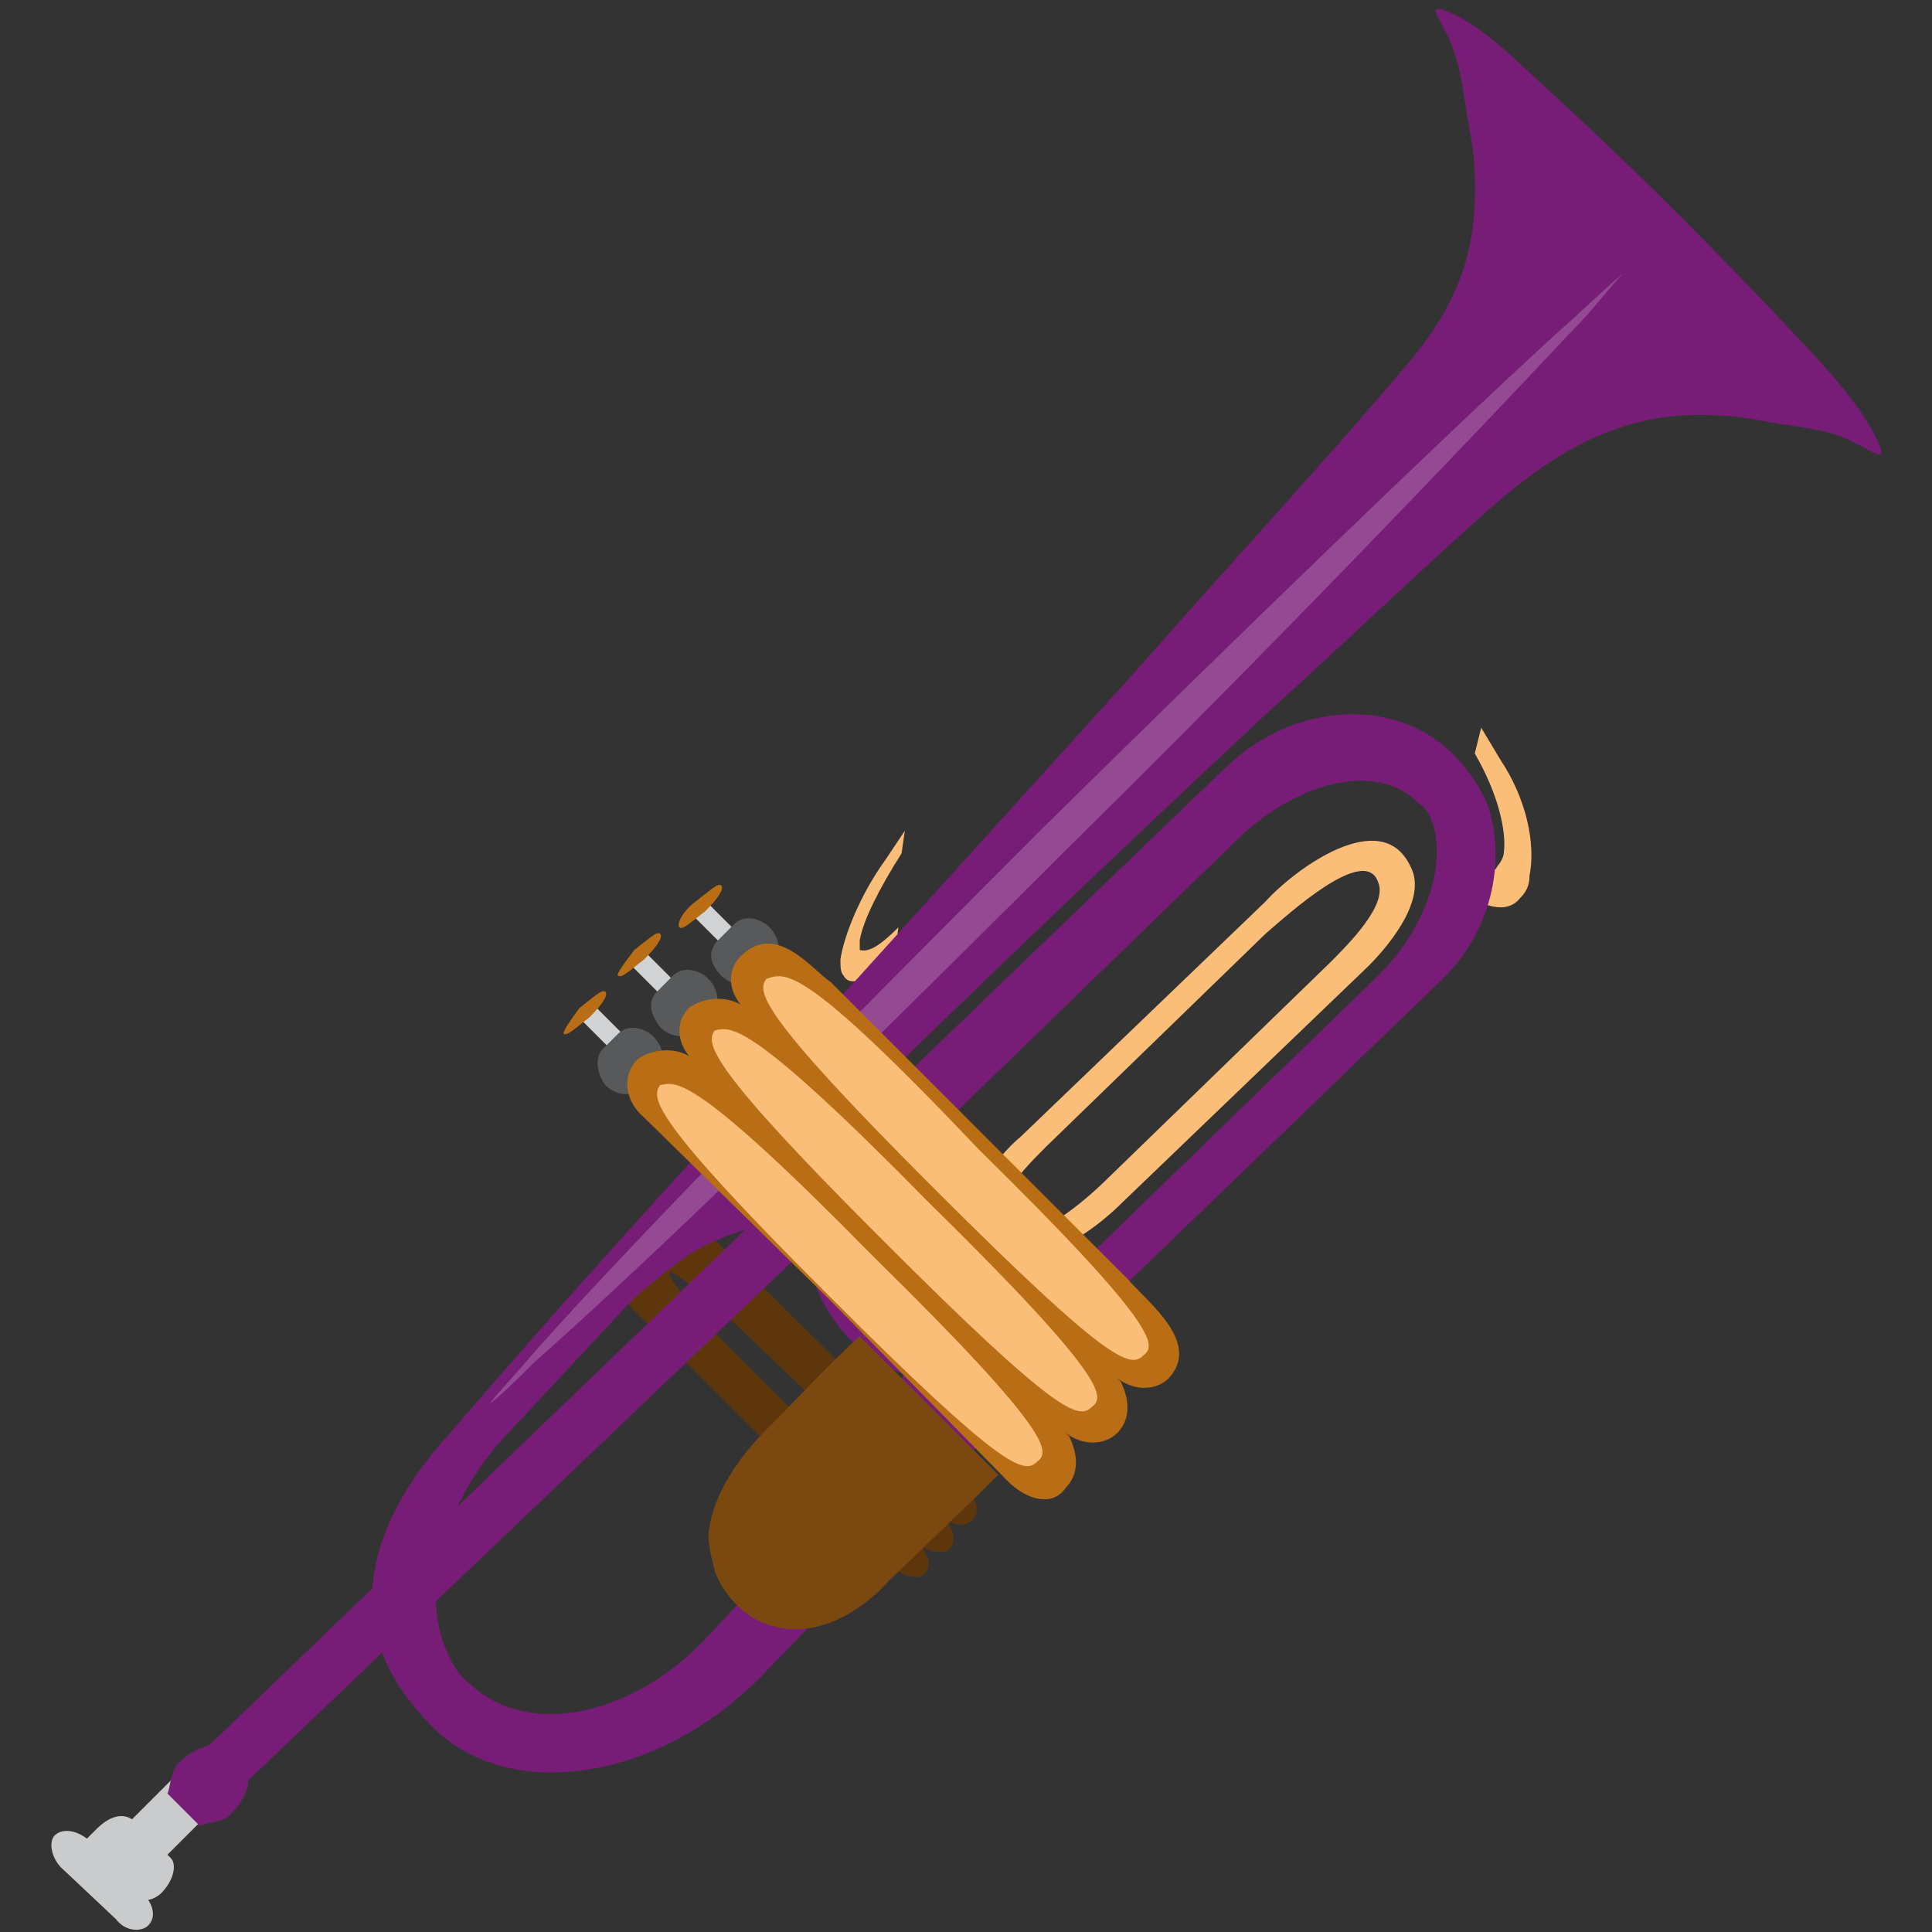 <svg enable-background="new 0 0 60 60" height="60" viewBox="0 0 60 60" width="60" xmlns="http://www.w3.org/2000/svg"><rect x="0" y="0" width="60" height="60" fill="#333333" stroke="none"/><path d="m19.7 40.7c-.4-.4-.6-.9-.3-1.1.2-.2.6-.1.9.1-.3-.3-.3-.7-.1-.9s.6-.1.9.2c-.2-.3-.3-.7-.1-.9s.8 0 1.2.4l7.8 7.7c.4.4.4.8.2 1s-.5.2-.8 0c.2.3.3.7.1.9s-.6.1-.9-.1c.3.4.3.7.1.9s-.8 0-1.2-.4zm7.6 5.8c.8.7 1.4 1.1 1.5 1.1 0 0 .2-.2.2-.3-.1-.3-.9-1.3-1.9-2.1l-4.8-4.6c-.8-.7-1.4-1.1-1.5-1.1v.1c.1.3.9 1.3 1.8 2.2z" fill="#5d370b"/><path d="m7.4 55.4-2.2 2.2.1.1c.2.2.1.7-.3 1.1-.1.1-.3.2-.4.2.2.3.2.6 0 .8s-.7.2-1-.2l-1.7-1.6c-.3-.3-.4-.8-.2-1s.6-.2 1 .1l.3-.3c.4-.4.8-.5 1.1-.3l2.2-2.2z" fill="#cacbcc"/><path d="m45.4 26.5-.2 1c.8.7 1.6.9 2 .4.2-.2.3-.4.3-.7.2-1-.1-2.4-.9-3.6l-.6-1-.2.8c.7 1.2 1 2.4.9 3.1 0 .1-.1.3-.2.4-.1.3-.6.1-1.1-.4z" fill="#fabe78"/><path d="m27.9 28.8-.1.8c-.7.8-1.4 1.1-1.6.7-.1-.1-.1-.3-.1-.5.1-.7.6-2 1.4-3.1l.6-.9-.1.7c-.7 1.1-1.2 2.1-1.3 2.7v.3c.3.1.7-.2 1.2-.7z" fill="#fabe78"/><path d="m30.7 35.9c.5.5.9 1.1 1.1 1.7.9 2.5 0 5.9-2.5 8.6l-5.6 5.8c-3.2 3.3-7.8 4-10.2 1.7-.7-.7-1.3-1.5-1.6-2.3-.8-2-.2-4.3 1.9-6.7.2-.2.5-.6.7-.8 3.1-3.6 6.2-7 9.4-10.5 3.8-4.2 7.7-8.5 11.5-12.7 2.8-3.2 5.7-6.3 8.4-9.5 1.4-1.7 2.1-3.3 2-5.8 0-.7-.2-1.5-.3-2.2s-.2-1.3-.5-2c-.4-.8-.6-1-.2-.9 1.2.4 2.5 1.8 3.4 2.6 2.3 2.1 4.6 4.4 6.7 6.6 1.1 1.2 2.9 2.9 3.5 4.4.1.4-.1.2-.9-.2-.6-.3-1.3-.4-2-.5s-1.5-.3-2.2-.3c-3.3-.2-5.5 1.5-7.6 3.4s-4.2 3.9-6.3 5.8c-4.5 4.2-8.9 8.4-13.3 12.7 1.7-.4 3.4 0 4.6 1.1zm-9.2 3c-.6.4-1.2.9-1.8 1.4l-2.7 2.9-1.4 1.5c-1.8 2-2.5 4.6-1.8 6.4.2.5.4.9.8 1.2 1.8 1.7 5.1 1 7.4-1.5l4.1-4.4c1.8-2 2.5-4.6 1.8-6.4-.2-.5-.4-.9-.8-1.2-1.2-1.2-3.5-1.1-5.6.1z" fill="#781d77"/><path d="m42.5 30-7.6 7.3c-.8.8-2 1.7-3.3 1.8-.6 0-1-.3-1.2-.7s-.2-.8-.1-1.2c.3-.7.8-1.4 1.4-1.9l7.6-7.3c.9-1 3.6-3 4.5-1.1.6 1.1-.9 2.7-1.3 3.1zm.3-2.6c-.4-1.2-2.8 1-3.5 1.6l-6.8 6.6c-.5.5-1 1-1.3 1.6-.2.3-.2.6-.2.9.1.3.3.4.8.3.9-.3 1.9-1.1 2.7-1.9l6.8-6.6c.6-.6 1.8-1.8 1.5-2.5z" fill="#fabe78"/><path d="m50.4 8.5c-.5.4-1.2 1.1-2 1.8-3.5 3.2-9.4 8.9-16 15.4-6.9 6.9-12.9 13-15.9 16.4-.5.6-1 1.1-1.3 1.5.4-.3.9-.8 1.4-1.3 3.4-3 9.6-9 16.6-16 6.7-6.6 12.4-12.6 15.6-16 .7-.7 1.2-1.4 1.6-1.8z" fill="#fff" opacity=".2"/><path d="m44.7 30.5-11.2 10.8c-2.1 2-5.3 2.2-7.1.3-.4-.4-.8-1-1-1.5s-.2-.9-.3-1.4l-17.4 16.6v.1c0 .2-.2.6-.5.9-.2.3-.8.3-1 .4l-.5-.5-.5-.5c.1-.2.1-.8.4-1 .3-.3.6-.4.9-.5l31.6-30.4c2.1-2 5.3-2.2 7.1-.3.4.4.8 1 1 1.5.6 1.8.1 4-1.5 5.5zm-.2-4.9c-.1-.3-.2-.5-.5-.7-1.2-1.2-3.6-.7-5.5 1.1l-9.8 9.5c-1.5 1.5-2.2 3.4-1.7 4.7.1.3.3.5.5.7 1.2 1.2 3.6.7 5.5-1.1l9.8-9.5c1.5-1.5 2.1-3.4 1.7-4.7z" fill="#781d77"/><path d="m30.4 46.4-2.8 2.7c-.8.9-2.2 1.8-3.6 1.4-.8-.2-1.5-.9-1.8-1.7-.1-.4-.2-.8-.2-1.1.1-1.3 1-2.5 1.8-3.3 1-1 1.9-2 2.9-2.9l4.3 4.3c-.1.1-.4.4-.6.6z" fill="#7b490f"/><path d="m18.5 31.2h.6v1.7h-.6z" fill="#d0d2d3" transform="matrix(.707 -.707 .707 .707 -17.143 22.637)"/><path d="m18.7 32.6.5-.5c.3-.3.8-.2 1.1.1s.4.8.1 1.1l-.5.5c-.3.3-.8.2-1.1-.1-.3-.4-.3-.9-.1-1.1z" fill="#58595b"/><path d="m18 31.3c.4-.3.7-.6.8-.5s-.1.4-.5.8c-.4.3-.7.6-.8.5 0-.1.2-.4.5-.8z" fill="#b96e16"/><path d="m20 29.4h.6v1.7h-.6z" fill="#d0d2d3" transform="matrix(.707 -.707 .707 .707 -15.432 23.227)"/><path d="m20.4 30.8.5-.5c.3-.3.8-.2 1.1.1s.4.8.1 1.1l-.5.5c-.3.3-.8.2-1.1-.1-.3-.4-.4-.8-.1-1.1z" fill="#58595b"/><path d="m19.7 29.5c.4-.3.7-.6.8-.5s-.1.4-.5.8c-.4.3-.7.6-.8.5-.1 0 .2-.4.5-.8z" fill="#b96e16"/><path d="m21.9 27.8h.6v1.7h-.6z" fill="#d0d2d3" transform="matrix(.707 -.707 .707 .707 -13.774 24.106)"/><path d="m22.3 29.2.5-.5c.3-.3.8-.2 1.1.1s.4.8.1 1.1l-.5.5c-.3.3-.8.2-1.1-.1-.4-.4-.4-.8-.1-1.1z" fill="#58595b"/><path d="m21.6 28c.4-.3.7-.6.8-.5s-.1.4-.5.8c-.4.3-.7.6-.8.5s.1-.5.5-.8z" fill="#b96e16"/><path d="m23 29.7c-.4.4-.4 1 0 1.5-.5-.3-1.2-.2-1.6.1-.4.4-.4 1 0 1.5-.5-.3-1.2-.2-1.6.1-.5.5-.4 1.3.2 1.8l5.7 5.6 5.6 5.7c.6.6 1.4.8 1.8.2.4-.4.4-1 .1-1.6l-.1-.1c.5.4 1.2.4 1.6 0s.4-1 .1-1.6l-.1-.1c.5.4 1.2.4 1.6 0 1-1.1-.6-2.3-1.3-3.1-1-1-2-2-2.9-2.9-2.1-2.1-4.2-4.2-6.3-6.3-.6-.4-1.7-1.9-2.8-.8z" fill="#b96e16"/><g fill="#fabe78"><path d="m30.4 35.7c.1 0 .1 0 0 0 5.7 5.6 5.5 6.1 5.1 6.4-.4.4-1.1.2-6.4-5.1 0 0 0 0-.1-.1 0 0 0 0-.1-.1-5.3-5.3-5.4-6-5.1-6.4.6-.2 1.1-.5 6.6 5.3 0-.1 0-.1 0 0z"/><path d="m28.8 37.3c0 .1 0 .1 0 0 5.7 5.6 5.5 6.1 5.1 6.4-.4.4-1.1.2-6.4-5.1 0 0 0 0-.1-.1 0 0 0 0-.1-.1-5.3-5.3-5.4-6-5.1-6.4.5-.1 1-.4 6.6 5.3-.1 0-.1 0 0 0z"/><path d="m27.1 39s0 .1 0 0c5.7 5.6 5.5 6.1 5.1 6.4-.4.4-1.1.2-6.4-5.1 0 0 0 0-.1-.1 0 0 0 0-.1-.1-5.3-5.3-5.4-6-5.1-6.4.5-.1 1-.4 6.6 5.3-.1 0-.1 0 0 0z"/></g></svg>
